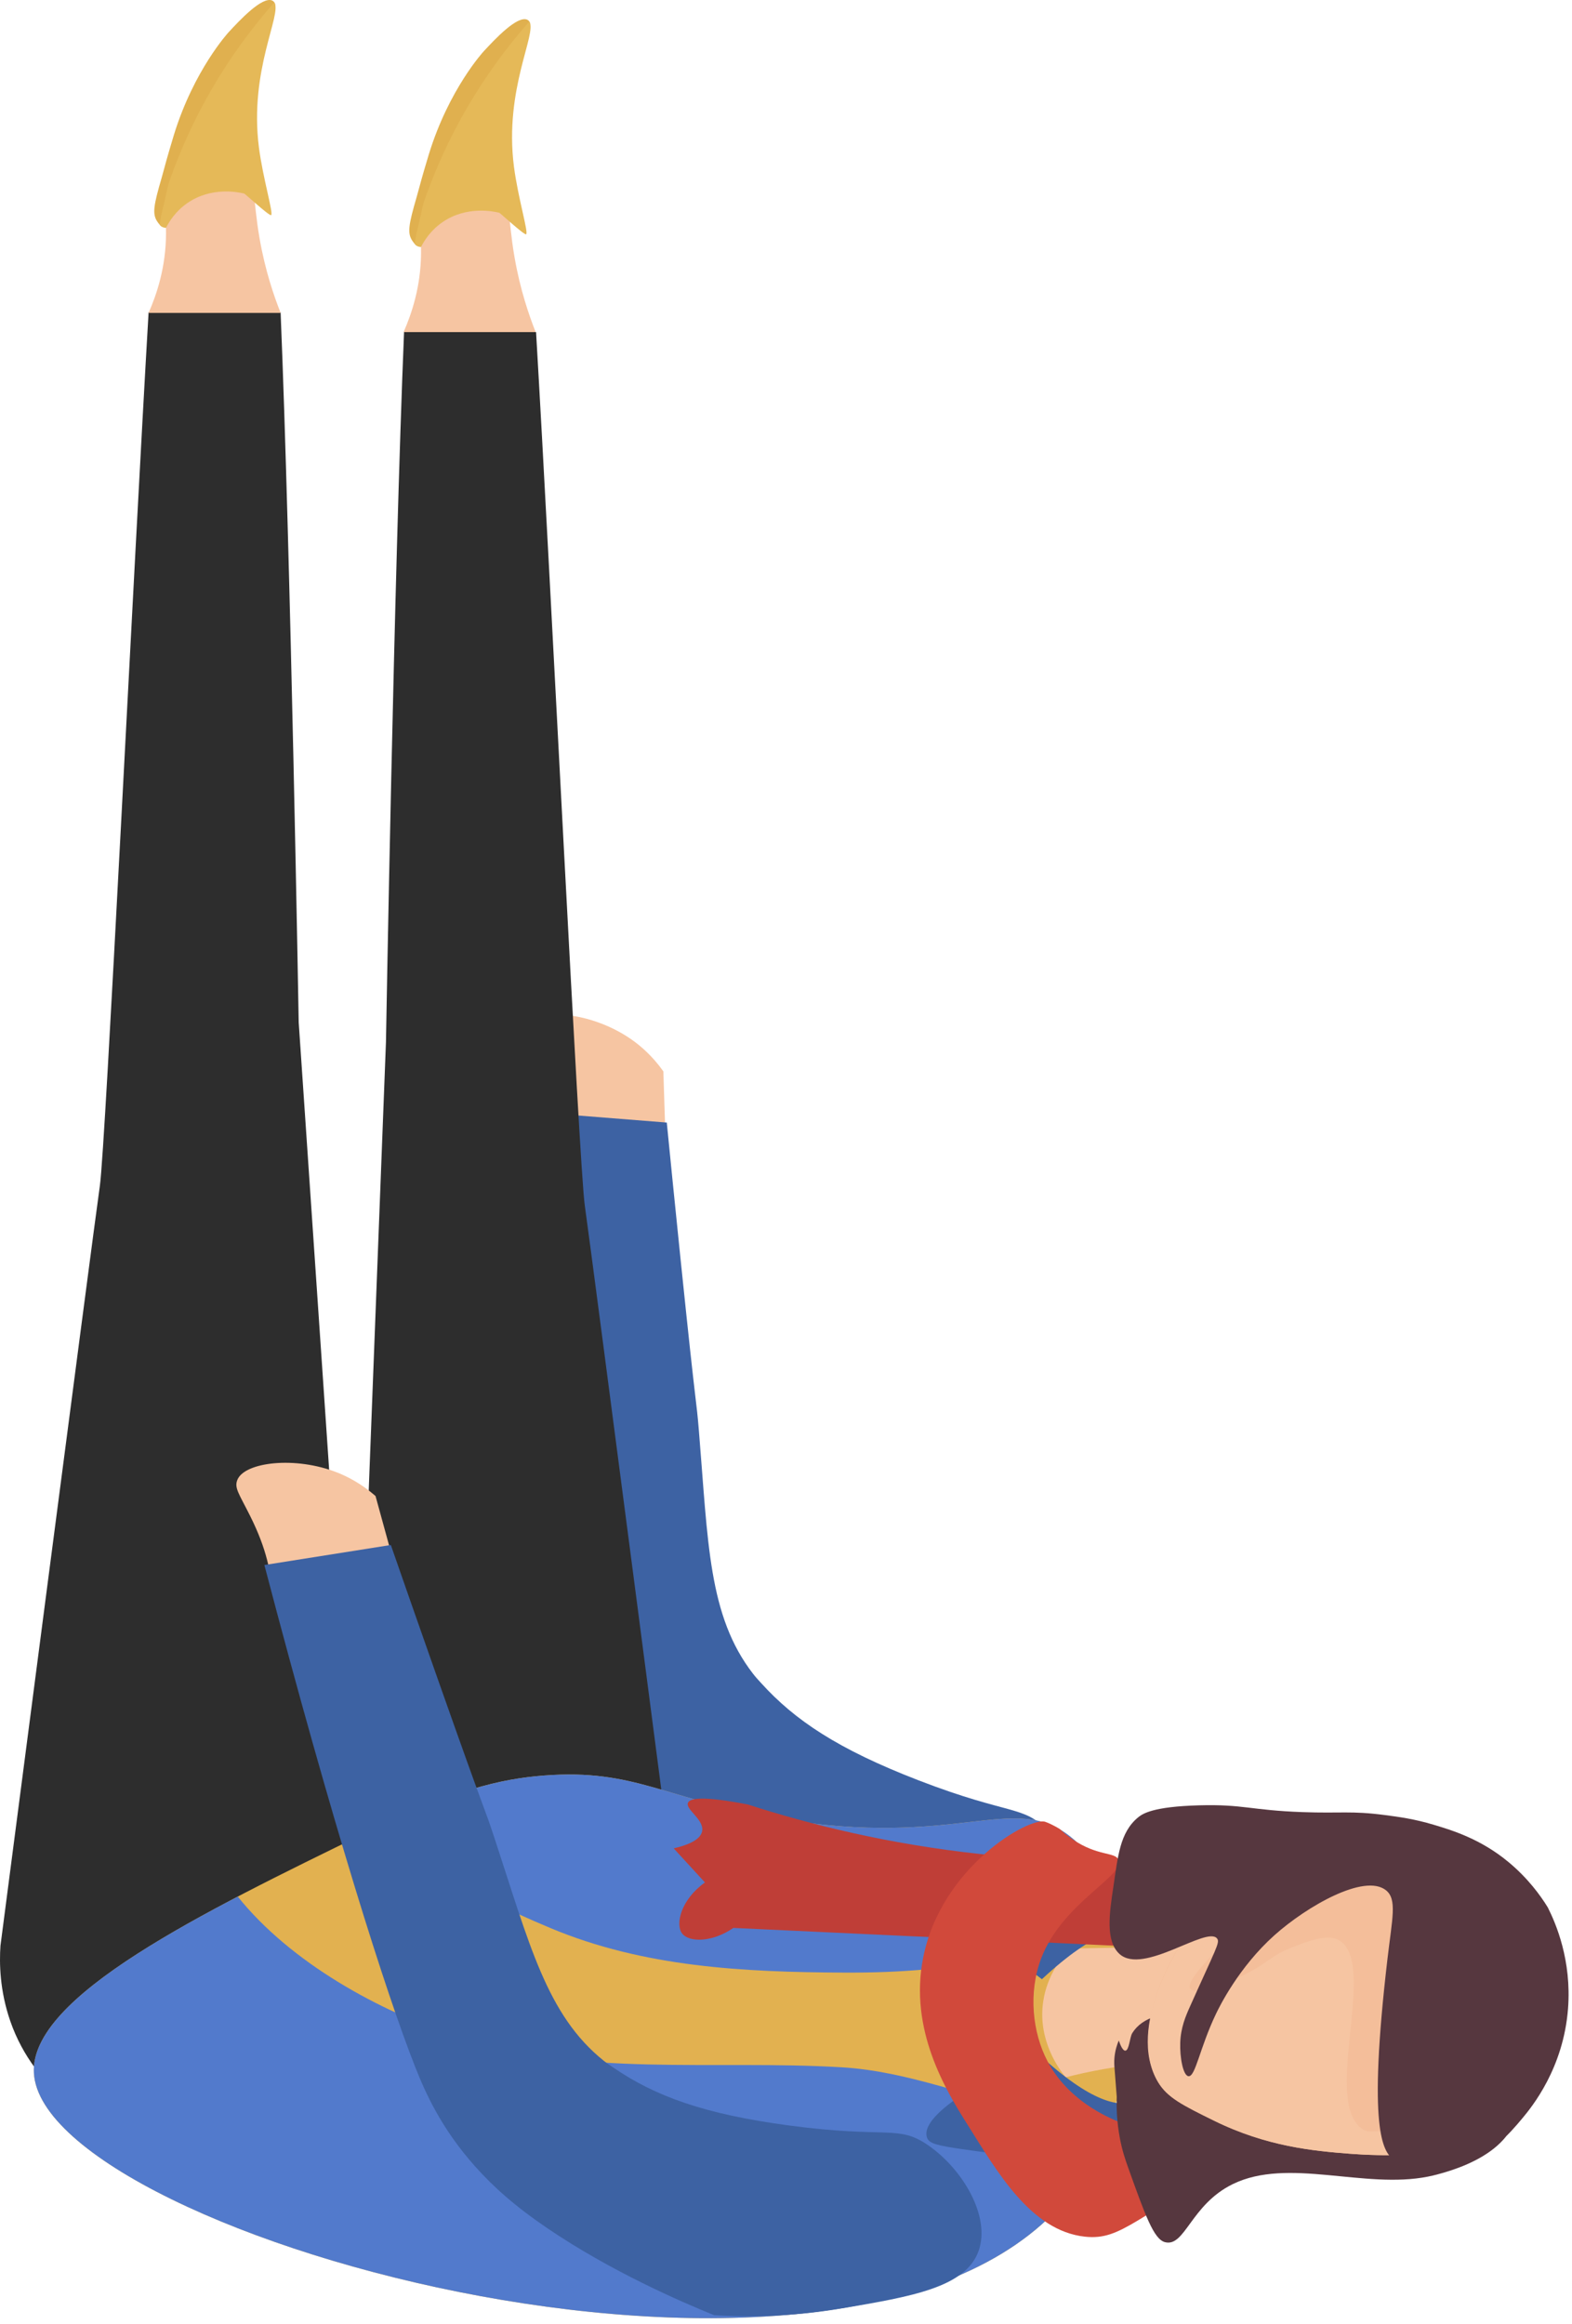 <?xml version="1.0" encoding="UTF-8"?>
<svg width="228px" height="337px" viewBox="0 0 228 337" version="1.1" xmlns="http://www.w3.org/2000/svg" xmlns:xlink="http://www.w3.org/1999/xlink">
    <!-- Generator: Sketch 46.2 (44496) - http://www.bohemiancoding.com/sketch -->
    <title>rightHook</title>
    <desc>Created with Sketch.</desc>
    <defs></defs>
    <g id="Page-1" stroke="none" stroke-width="1" fill="none" fill-rule="evenodd">
        <g id="rightHook" transform="translate(0, -1)">
            <path d="M78.752,161.619 C78.791,163.79 78.734,165.745 78.658,167.454 C83.902,169.826 91.135,170.732 96.757,173.413 C96.58,167.85 96.399,162.164 96.213,156.349 C94.615,154.101 92.921,152.667 91.664,151.778 C86.263,147.961 78.925,147.13 77.294,149.364 C76.537,150.401 77.035,151.361 77.858,154.911 C78.487,157.629 78.719,159.791 78.752,161.619" id="Fill-1" fill="#F6C5A2"></path>
            <path d="M110.372,245.025 C109.925,244.532 109.623,244.219 109.223,243.702 C102.72,235.31 102.708,224.663 101.372,208.532 C100.94,203.32 101.147,207.239 98.732,183.818 C97.882,175.577 97.184,168.587 96.709,163.773 C90.477,163.279 84.307,162.79 78.199,162.305 C78.976,201.018 80.84,226.923 82.436,238.219 C82.988,242.12 83.993,247.697 87.523,254.271 C89.423,257.811 91.808,261.25 95.657,265.474 C103.155,273.702 111.939,280.302 116.172,283.338 C120.321,284.603 126.627,286.171 134.453,286.706 C144.654,287.404 152.513,287.942 155.604,283.293 C158.58,278.817 156.132,271.042 152.009,266.532 C148.506,262.701 146.632,264.33 133.203,259.143 C121.513,254.627 115.265,250.432 110.372,245.025" id="Fill-3" fill="#3D62A3"></path>
            <path d="M58.603,49.153 L77.75,49.153 C79.898,85.69 83.995,170.045 84.816,175.795 C85.846,183.004 99.234,285.994 99.234,285.994 C99.407,288.509 99.355,292.496 97.798,296.968 C95.635,303.178 89.886,312.279 82.467,313.236 C68.107,315.086 50.829,285.994 50.829,285.994 L55.979,152.107 C55.979,152.107 57.147,84.376 58.603,49.153" id="Fill-5" fill="#2D2D2D"></path>
            <path d="M40.699,46.285 L21.552,46.285 C19.404,82.822 15.307,167.177 14.486,172.927 C13.456,180.136 0.068,283.126 0.068,283.126 C-0.105,285.641 -0.053,289.628 1.504,294.1 C5.104,304.436 14.19,309.019 16.835,310.368 C20.785,312.382 34.611,319.434 45.132,311.617 C52.45,306.18 55.435,295.579 52.578,285.215 C49.493,239.89 46.408,194.565 43.323,149.239 C43.323,149.239 42.155,81.508 40.699,46.285" id="Fill-7" fill="#2D2D2D"></path>
            <path d="M40.703,46.374 C39.734,43.934 38.457,40.219 37.643,35.541 C36.585,29.469 37.179,26.786 35.106,25.163 C32.312,22.975 26.504,24.141 24.497,27.238 C23.219,29.211 24.101,31.037 24.08,34.91 C24.054,39.74 22.735,43.688 21.547,46.374 L40.703,46.374 Z" id="Fill-9" fill="#F6C5A2"></path>
            <path d="M4.918,301.608 C4.281,290.503 29.269,278.334 53.209,266.674 C65.685,260.598 72.483,258.947 78.896,258.454 C92.155,257.436 96.494,261.931 112.788,264.686 C138.997,269.117 146.894,260.721 155.236,267.312 C166.475,276.192 167.08,303.236 155.816,318.403 C126.065,358.464 6.282,325.398 4.918,301.608" id="Fill-11" fill="#E2B150"></path>
            <path d="M150.257,307.125 C140.678,305.249 131.912,301.342 122.047,300.759 C103.375,299.655 84.294,302.251 66.175,296.293 C55.023,292.626 42.225,285.654 34.482,276.008 C17.843,284.7 4.449,293.442 4.918,301.608 C6.281,325.397 126.064,358.464 155.816,318.403 C157.941,315.541 159.643,312.254 160.932,308.748 C157.257,308.467 153.588,307.777 150.257,307.125" id="Fill-13" fill="#527ACC"></path>
            <path d="M61.896,271.643 C67.562,275.041 73.748,278.023 79.836,280.572 C93.407,286.255 107.844,286.959 122.397,287.032 C130.455,287.073 138.627,286.5 146.474,284.575 C151.908,283.241 157.169,281.3 162.463,279.486 C161.042,274.327 158.626,269.99 155.237,267.312 C146.895,260.72 138.998,269.117 112.788,264.685 C96.494,261.93 92.156,257.436 78.896,258.454 C72.616,258.936 65.952,260.541 53.962,266.313 C56.609,268.089 59.163,270.004 61.896,271.643" id="Fill-15" fill="#527ACC"></path>
            <path d="M178.285,283.477 C170.2,283.307 162.468,283.351 155.123,283.557 C154,284.765 151.864,287.414 151.302,291.234 C150.474,296.86 153.638,301.073 154.559,302.214 C157.823,301.382 161.817,300.575 166.436,300.208 C171.187,299.831 176.746,299.859 183.156,300.633 L183.67,283.632 C181.887,283.574 180.105,283.515 178.285,283.477" id="Fill-17" fill="#F6C5A2"></path>
            <g id="Group-21" transform="translate(22, 0.144)" fill="#E0B04F">
                <path d="M8.888,15.939 C11.473,11.341 14.087,5.368 17.921,1.562 C17.86,1.272 17.736,1.055 17.504,0.944 C16.06,0.25 12.736,3.819 11.141,5.548 C11.141,5.548 6.131,10.979 3.225,20.407 C2.737,21.991 2.153,24.053 2.153,24.053 C1.859,25.091 1.697,25.77 1.442,26.644 C0.282,30.62 0.102,31.808 0.739,32.873 C1.023,33.348 1.396,33.68 1.396,33.68 C1.406,33.688 1.415,33.691 1.424,33.699 C1.532,33.487 1.658,33.294 1.776,33.093 C3.078,26.723 5.671,21.662 8.888,15.939" id="Fill-19"></path>
            </g>
            <path d="M37.55,22.345 C36.117,11.116 40.944,3.076 39.787,1.343 C32.94,9.106 27.772,17.969 24.426,27.686 C24.09,29.2 23.741,30.711 23.387,32.22 C23.309,32.673 23.232,33.125 23.154,33.577 C23.206,33.651 23.284,33.742 23.396,33.824 C23.666,34.023 23.957,34.036 24.077,34.035 C24.536,33.13 25.461,31.634 27.172,30.448 C30.706,28.001 34.687,28.891 35.406,29.065 C35.48,29.026 38.986,32.291 39.312,32.196 C39.722,32.075 38.124,26.843 37.55,22.345" id="Fill-22" fill="#E5B958"></path>
            <path d="M38.722,227.133 C39.268,229.234 39.67,231.148 39.996,232.828 C45.649,233.907 52.893,233.095 58.987,234.386 C57.513,229.019 56.006,223.533 54.465,217.923 C52.385,216.111 50.403,215.113 48.973,214.543 C42.828,212.096 35.5,213.006 34.437,215.56 C33.943,216.745 34.652,217.561 36.283,220.821 C37.531,223.316 38.262,225.363 38.722,227.133" id="Fill-24" fill="#F6C5A2"></path>
            <path d="M88.984,300.822 C88.434,300.447 88.067,300.214 87.557,299.805 C79.271,293.167 76.768,282.819 71.693,267.449 C70.053,262.482 71.172,266.244 63.342,244.039 C60.588,236.227 58.274,229.594 56.685,225.025 C50.51,226.003 44.397,226.971 38.345,227.93 C48.161,265.385 56.035,290.135 60.231,300.743 C61.68,304.406 63.963,309.594 68.933,315.159 C71.609,318.156 74.733,320.941 79.463,324.147 C88.679,330.392 98.763,334.752 103.59,336.713 C107.919,336.972 114.418,337.021 122.151,335.71 C132.232,334.001 139.999,332.684 141.916,327.441 C143.761,322.393 139.562,315.406 134.498,311.987 C130.196,309.082 128.755,311.104 114.485,309.204 C102.063,307.55 95.007,304.933 88.984,300.822" id="Fill-26" fill="#3D62A3"></path>
            <path d="M77.69,49.153 C76.721,46.713 75.444,42.998 74.63,38.32 C73.572,32.248 74.166,29.565 72.093,27.942 C69.299,25.754 63.491,26.92 61.484,30.017 C60.206,31.99 61.088,33.816 61.067,37.689 C61.041,42.519 59.722,46.467 58.534,49.153 L77.69,49.153 Z" id="Fill-28" fill="#F6C5A2"></path>
            <path d="M67.875,18.863 C70.46,14.265 73.074,8.292 76.908,4.486 C76.847,4.196 76.723,3.979 76.491,3.868 C75.047,3.174 71.723,6.743 70.128,8.472 C70.128,8.472 65.118,13.903 62.212,23.331 C61.724,24.915 61.14,26.977 61.14,26.977 C60.846,28.015 60.684,28.694 60.429,29.568 C59.269,33.544 59.089,34.732 59.726,35.797 C60.01,36.272 60.383,36.604 60.383,36.604 C60.393,36.612 60.402,36.615 60.411,36.623 C60.519,36.411 60.645,36.218 60.763,36.017 C62.065,29.647 64.658,24.586 67.875,18.863" id="Fill-30" fill="#E0B04F"></path>
            <path d="M74.537,25.124 C73.104,13.895 77.931,5.855 76.774,4.122 C69.927,11.885 64.759,20.748 61.413,30.465 C61.077,31.979 60.728,33.49 60.374,34.999 C60.296,35.452 60.219,35.904 60.141,36.356 C60.193,36.43 60.271,36.521 60.383,36.603 C60.653,36.802 60.944,36.815 61.064,36.814 C61.523,35.909 62.448,34.413 64.159,33.227 C67.693,30.78 71.674,31.67 72.393,31.844 C72.467,31.805 75.973,35.07 76.299,34.975 C76.709,34.854 75.111,29.622 74.537,25.124" id="Fill-32" fill="#E5B958"></path>
            <path d="M169.891,282.35 C168.077,282.822 166.633,281.606 165.368,281.105 C162.973,280.156 158.821,280.821 151.116,287.989 C150.03,287.181 138.449,278.455 140.3,274.323 C140.988,272.788 142.948,273.186 155.878,271.9 C163.848,271.107 167.087,270.56 170.052,272.795 C170.526,273.152 173.639,275.456 173.171,278.448 C172.898,280.198 171.562,281.915 169.891,282.35" id="Fill-34" fill="#3D62A3"></path>
            <path d="M169.359,304.431 C167.545,303.959 166.101,305.175 164.836,305.676 C162.441,306.625 158.289,305.96 150.584,298.792 C146.804,300.533 133.467,306.881 134.408,310.811 C134.806,312.473 137.38,312.139 155.346,314.881 C161.77,315.862 166.068,316.589 169.52,313.986 C169.994,313.629 173.107,311.325 172.639,308.333 C172.366,306.583 171.03,304.866 169.359,304.431" id="Fill-36" fill="#3D62A3"></path>
            <path d="M169.123,283.477 C148.204,282.502 127.284,281.528 106.365,280.553 C103.248,282.7 99.936,282.641 98.948,281.377 C97.903,280.041 98.747,276.451 102.244,273.961 C100.733,272.313 99.223,270.664 97.712,269.016 C99.659,268.566 101.573,267.825 101.832,266.544 C102.174,264.854 99.402,263.386 99.772,262.424 C100.053,261.693 102.079,261.421 108.465,262.655 C117.463,265.56 128.855,268.402 142.211,269.84 C154.356,271.148 165.116,270.97 173.938,270.252 C179.832,273.97 181.864,274.774 182.179,274.373 C182.702,273.704 178.791,269.274 178.042,269.724 C177.772,269.886 177.912,270.683 178.286,271.818 L178.286,274.314 C178.286,279.354 174.162,283.477 169.123,283.477" id="Fill-38" fill="#BF3E37"></path>
            <path d="M193.194,276.481 C193.692,278.813 194.183,282.309 193.768,286.484 C193.465,289.532 192.194,302.316 182.408,307.881 C172.392,313.575 157.094,309.641 151.946,299.915 C149.719,295.706 149.137,289.908 151.012,284.966 C154.084,276.866 163.347,272.899 162.223,270.641 C161.663,269.515 159.2,270.18 155.577,267.713 C154.764,267.159 154.145,266.619 153.731,266.23 C153.731,266.23 152.686,265.557 151.615,265.172 C149.361,264.361 136.517,271.65 133.893,284.866 C131.81,295.356 137.212,304.144 140.366,309.139 C144.558,315.778 149.468,324.477 157.358,325.322 C162.78,325.902 164.598,322.3 180.688,313.901 C190.375,308.843 190.905,309.529 194.878,307.021 C201.253,302.996 209.145,295.387 214.821,279.577 C207.522,279.041 200.036,277.802 193.194,276.481" id="Fill-40" fill="#D1493B"></path>
            <path d="M164.216,295.813 C163.86,296.389 163.772,298.321 163.217,298.351 C162.836,298.371 162.483,297.514 162.265,296.876 C162.03,297.434 161.743,298.271 161.643,299.316 C161.576,300.014 161.619,300.527 161.669,301.148 C161.739,302.02 161.839,303.291 161.969,305.052 C161.921,306.505 161.965,308.585 162.421,311.03 C162.754,312.817 163.215,314.159 163.626,315.308 C166.104,322.233 167.343,325.695 168.968,326.118 C171.874,326.874 172.698,320.685 178.792,317.703 C186.821,313.775 197.857,318.469 207.129,316.609 C208.058,316.423 208.865,316.195 209.417,316.033 C212.339,315.178 215.814,313.713 218.024,311.273 C218.283,310.987 218.9,310.287 218.814,309.448 C218.706,308.386 217.522,307.595 216.169,306.989 C204.6,301.809 170.085,286.309 164.216,295.813" id="Fill-42" fill="#56373F"></path>
            <path d="M204.705,268.157 C202.888,267.504 195.5,265.894 187.373,269.013 C172.3,274.798 162.792,294.199 167.955,302.892 C169.312,305.176 171.566,306.285 176.075,308.504 C183.726,312.269 190.548,312.891 195.726,313.29 C200.624,313.668 207.665,313.711 216.026,312.03 C217.833,310.668 222.376,306.863 224.382,300.233 C227.03,291.479 223.266,284.211 222.276,282.121 C219.671,276.62 214.344,271.623 204.705,268.157" id="Fill-44" fill="#F4BE9A"></path>
            <path d="M216.001,312.053 C216.716,311.515 217.862,310.589 219.107,309.264 C217.512,309.511 215.904,309.68 214.289,309.784 C211.97,309.932 210.239,309.913 209.424,309.904 C198.735,309.777 198.743,310.377 197.783,309.824 C191.486,306.197 200.037,285.491 194.146,282.305 C192.394,281.357 189.465,282.564 187.135,283.486 C184.412,284.564 183.967,285.531 180.97,287.088 C178.129,288.565 173.339,290.393 172.623,289.37 C171.422,287.656 182.301,278.932 181.375,277.622 C181.027,277.129 178.686,277.903 172.12,281.55 C171.486,282.452 163.163,294.795 167.941,302.859 C169.295,305.146 171.548,306.257 176.054,308.481 C183.701,312.255 190.522,312.885 195.7,313.29 C200.597,313.673 207.638,313.725 216.001,312.053" id="Fill-46" fill="#F6C5A2"></path>
            <path d="M201.242,284.992 C201.931,279.117 202.649,276.386 201.015,275.088 C197.899,272.613 189.546,277.408 184.842,281.613 C179.668,286.238 176.862,291.973 176.374,292.991 C173.99,297.968 173.388,302.166 172.376,302.054 C171.58,301.966 171.107,299.274 171.181,297.193 C171.26,294.97 171.966,293.35 172.606,291.919 C176.346,283.561 176.968,282.675 176.532,282.099 C175.076,280.173 165.785,287.473 162.356,284.317 C160.304,282.429 160.912,278.38 161.473,274.644 C162.135,270.239 162.404,266.721 165.054,264.535 C165.72,263.986 167.205,262.96 173.912,262.776 C180.367,262.599 181.339,263.485 188.88,263.759 C194.496,263.963 195.952,263.544 200.849,264.186 C202.987,264.466 205.139,264.757 207.906,265.584 C210.63,266.398 214.757,267.647 218.803,271.013 C221.616,273.353 223.41,275.827 224.481,277.563 C225.668,279.91 227.966,285.26 227.423,292.268 C226.754,300.893 222.213,306.471 220.765,308.198 C218.881,310.446 216.151,313.619 211.517,314.982 C210.047,315.414 205.078,316.59 202.033,314.086 C200.629,312.932 198.319,309.903 201.242,284.992" id="Fill-48" fill="#56373F"></path>
        </g>
    </g>
</svg>